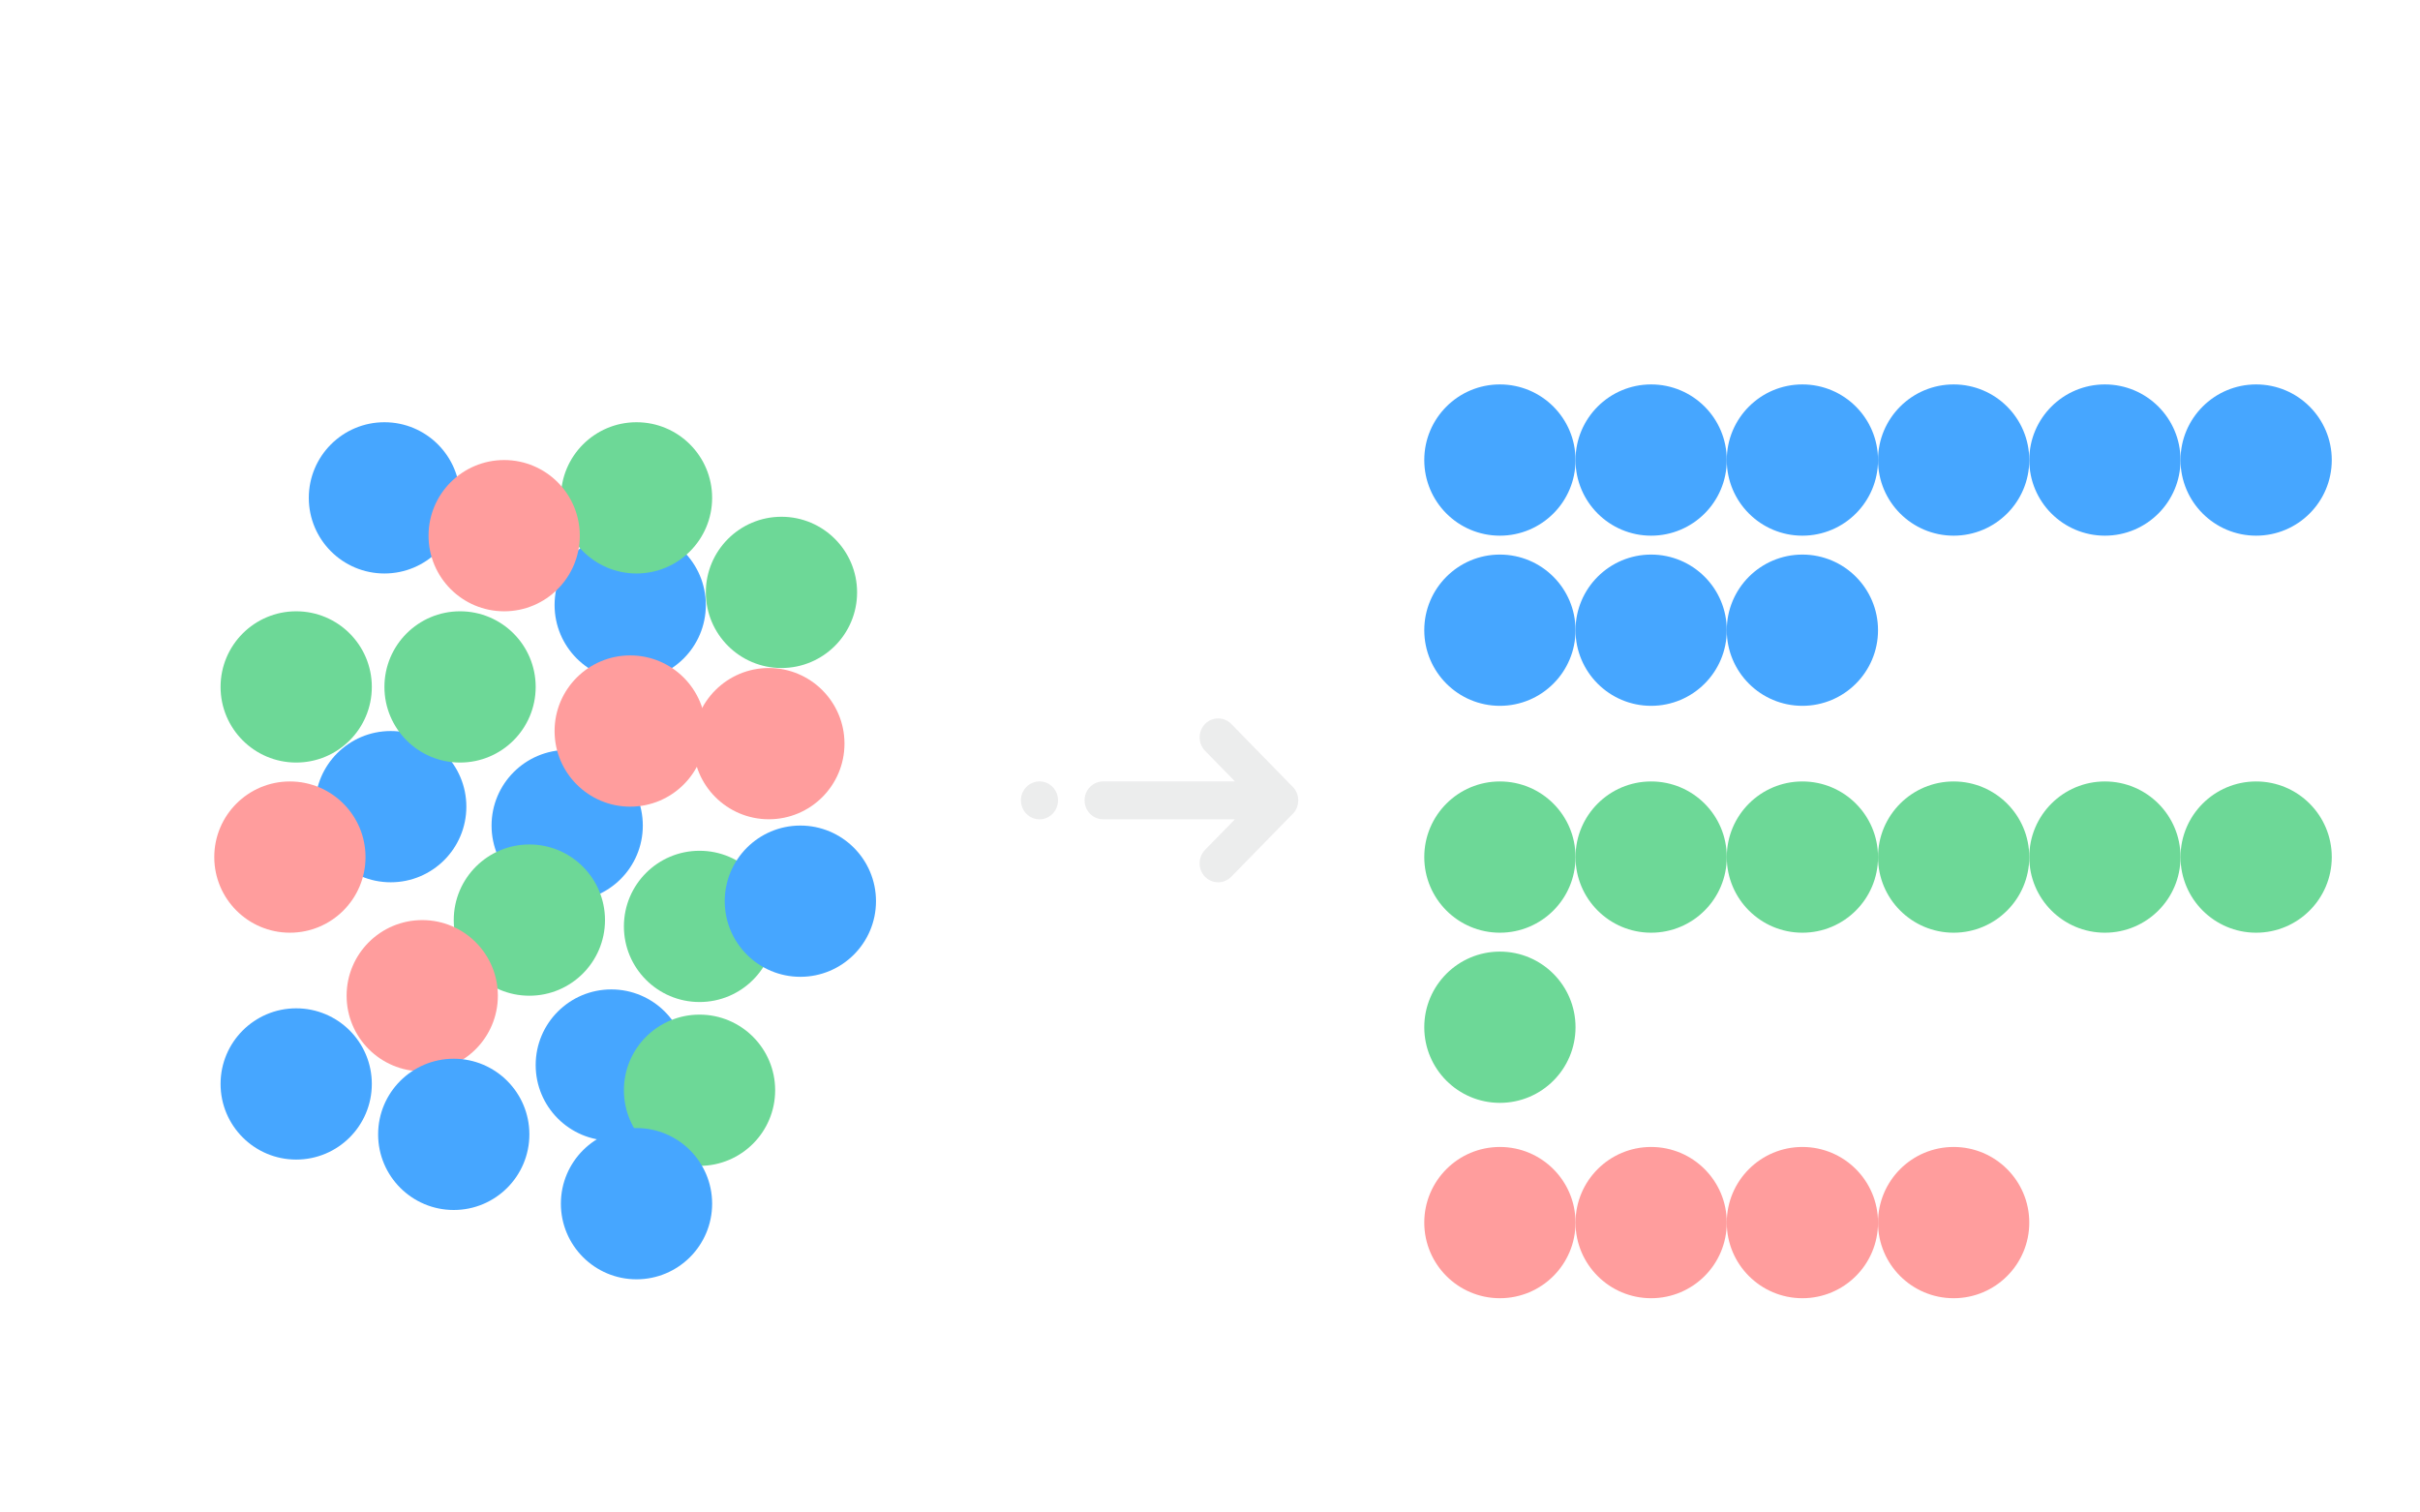 <?xml version="1.0" encoding="UTF-8"?>
<svg width="384px" height="240px" viewBox="0 0 384 240" version="1.1" xmlns="http://www.w3.org/2000/svg" xmlns:xlink="http://www.w3.org/1999/xlink">
	<title>编组 13</title>
	<g id="页面-1" stroke="none" stroke-width="1" fill="none" fill-rule="evenodd">
		<g id="概览" transform="translate(-1032, -94)">
			<g id="编组-13" transform="translate(1032, 94)">
				<g id="请求&amp;平均响应时间备份-5"></g>
				<circle id="椭圆形" fill="#46A6FF" cx="61" cy="79" r="12"></circle>
				<circle id="椭圆形备份-24" fill="#46A6FF" cx="100" cy="96" r="12"></circle>
				<circle id="椭圆形备份-25" fill="#46A6FF" cx="62" cy="128" r="12"></circle>
				<circle id="椭圆形备份-26" fill="#46A6FF" cx="90" cy="131" r="12"></circle>
				<circle id="椭圆形备份-27" fill="#6DD897" cx="111" cy="147" r="12"></circle>
				<circle id="椭圆形备份-34" fill="#6DD897" cx="47" cy="109" r="12"></circle>
				<circle id="椭圆形备份-43" fill="#46A6FF" cx="127" cy="143" r="12"></circle>
				<circle id="椭圆形备份-44" fill="#46A6FF" cx="238" cy="73" r="12"></circle>
				<circle id="椭圆形备份-53" fill="#6DD897" cx="238" cy="136" r="12"></circle>
				<circle id="椭圆形备份-60" fill="#FF9D9D" cx="238" cy="194" r="12"></circle>
				<circle id="椭圆形备份-50" fill="#46A6FF" cx="238" cy="100" r="12"></circle>
				<circle id="椭圆形备份-54" fill="#6DD897" cx="238" cy="163" r="12"></circle>
				<circle id="椭圆形备份-45" fill="#46A6FF" cx="262" cy="73" r="12"></circle>
				<circle id="椭圆形备份-55" fill="#6DD897" cx="262" cy="136" r="12"></circle>
				<circle id="椭圆形备份-61" fill="#FF9D9D" cx="262" cy="194" r="12"></circle>
				<circle id="椭圆形备份-51" fill="#46A6FF" cx="262" cy="100" r="12"></circle>
				<circle id="椭圆形备份-46" fill="#46A6FF" cx="286" cy="73" r="12"></circle>
				<circle id="椭圆形备份-56" fill="#6DD897" cx="286" cy="136" r="12"></circle>
				<circle id="椭圆形备份-62" fill="#FF9D9D" cx="286" cy="194" r="12"></circle>
				<circle id="椭圆形备份-52" fill="#46A6FF" cx="286" cy="100" r="12"></circle>
				<circle id="椭圆形备份-47" fill="#46A6FF" cx="310" cy="73" r="12"></circle>
				<circle id="椭圆形备份-57" fill="#6DD897" cx="310" cy="136" r="12"></circle>
				<circle id="椭圆形备份-63" fill="#FF9D9D" cx="310" cy="194" r="12"></circle>
				<circle id="椭圆形备份-48" fill="#46A6FF" cx="334" cy="73" r="12"></circle>
				<circle id="椭圆形备份-58" fill="#6DD897" cx="334" cy="136" r="12"></circle>
				<circle id="椭圆形备份-49" fill="#46A6FF" cx="358" cy="73" r="12"></circle>
				<circle id="椭圆形备份-59" fill="#6DD897" cx="358" cy="136" r="12"></circle>
				<circle id="椭圆形备份-41" fill="#6DD897" cx="101" cy="79" r="12"></circle>
				<circle id="椭圆形备份-42" fill="#6DD897" cx="124" cy="94" r="12"></circle>
				<circle id="椭圆形备份-37" fill="#6DD897" cx="84" cy="146" r="12"></circle>
				<circle id="椭圆形备份-30" fill="#6DD897" cx="73" cy="109" r="12"></circle>
				<circle id="椭圆形备份-31" fill="#FF9D9D" cx="46" cy="136" r="12"></circle>
				<circle id="椭圆形备份-40" fill="#FF9D9D" cx="122" cy="118" r="12"></circle>
				<circle id="椭圆形备份-32" fill="#FF9D9D" cx="67" cy="158" r="12"></circle>
				<circle id="椭圆形备份-35" fill="#FF9D9D" cx="100" cy="116" r="12"></circle>
				<circle id="椭圆形备份-36" fill="#FF9D9D" cx="80" cy="85" r="12"></circle>
				<circle id="椭圆形备份-28" fill="#46A6FF" cx="97" cy="169" r="12"></circle>
				<circle id="椭圆形备份-33" fill="#46A6FF" cx="47" cy="172" r="12"></circle>
				<circle id="椭圆形备份-29" fill="#46A6FF" cx="72" cy="180" r="12"></circle>
				<g id="箭头" opacity="0.12" transform="translate(184, 127) scale(1, -1) translate(-184, -127) translate(162, 114)" fill="#606266" fill-rule="nonzero">
					<path d="M43.147,15.132 C43.108,15.173 43.067,15.212 43.023,15.249 L33.38,25.123 C32.237,26.292 30.363,26.292 29.215,25.123 C28.071,23.934 28.071,22.05 29.215,20.862 L33.96,16.008 L13.046,16.008 C11.405,15.991 10.087,14.646 10.097,13 C10.097,11.344 11.421,9.992 13.038,9.992 L33.952,9.992 L29.21,5.139 C28.066,3.95 28.066,2.066 29.21,0.878 C29.758,0.316 30.509,0 31.292,0 C32.076,0 32.826,0.316 33.375,0.878 L43.02,10.751 L43.145,10.868 C43.715,11.453 44,12.225 44,13 C44,13.775 43.715,14.547 43.145,15.132 L43.147,15.132 Z M0,13 C0,11.336 1.317,9.992 2.942,9.992 C4.567,9.992 5.883,11.336 5.883,13 C5.883,14.664 4.567,16.008 2.942,16.008 C2.154,16 1.401,15.679 0.85,15.115 C0.298,14.551 -0.007,13.79 0,13 L0,13 Z" id="形状"></path>
				</g>
				<circle id="椭圆形备份-39" fill="#6DD897" cx="111" cy="173" r="12"></circle>
				<circle id="椭圆形备份-38" fill="#46A6FF" cx="101" cy="191" r="12"></circle>
			</g>
		</g>
	</g>
</svg>